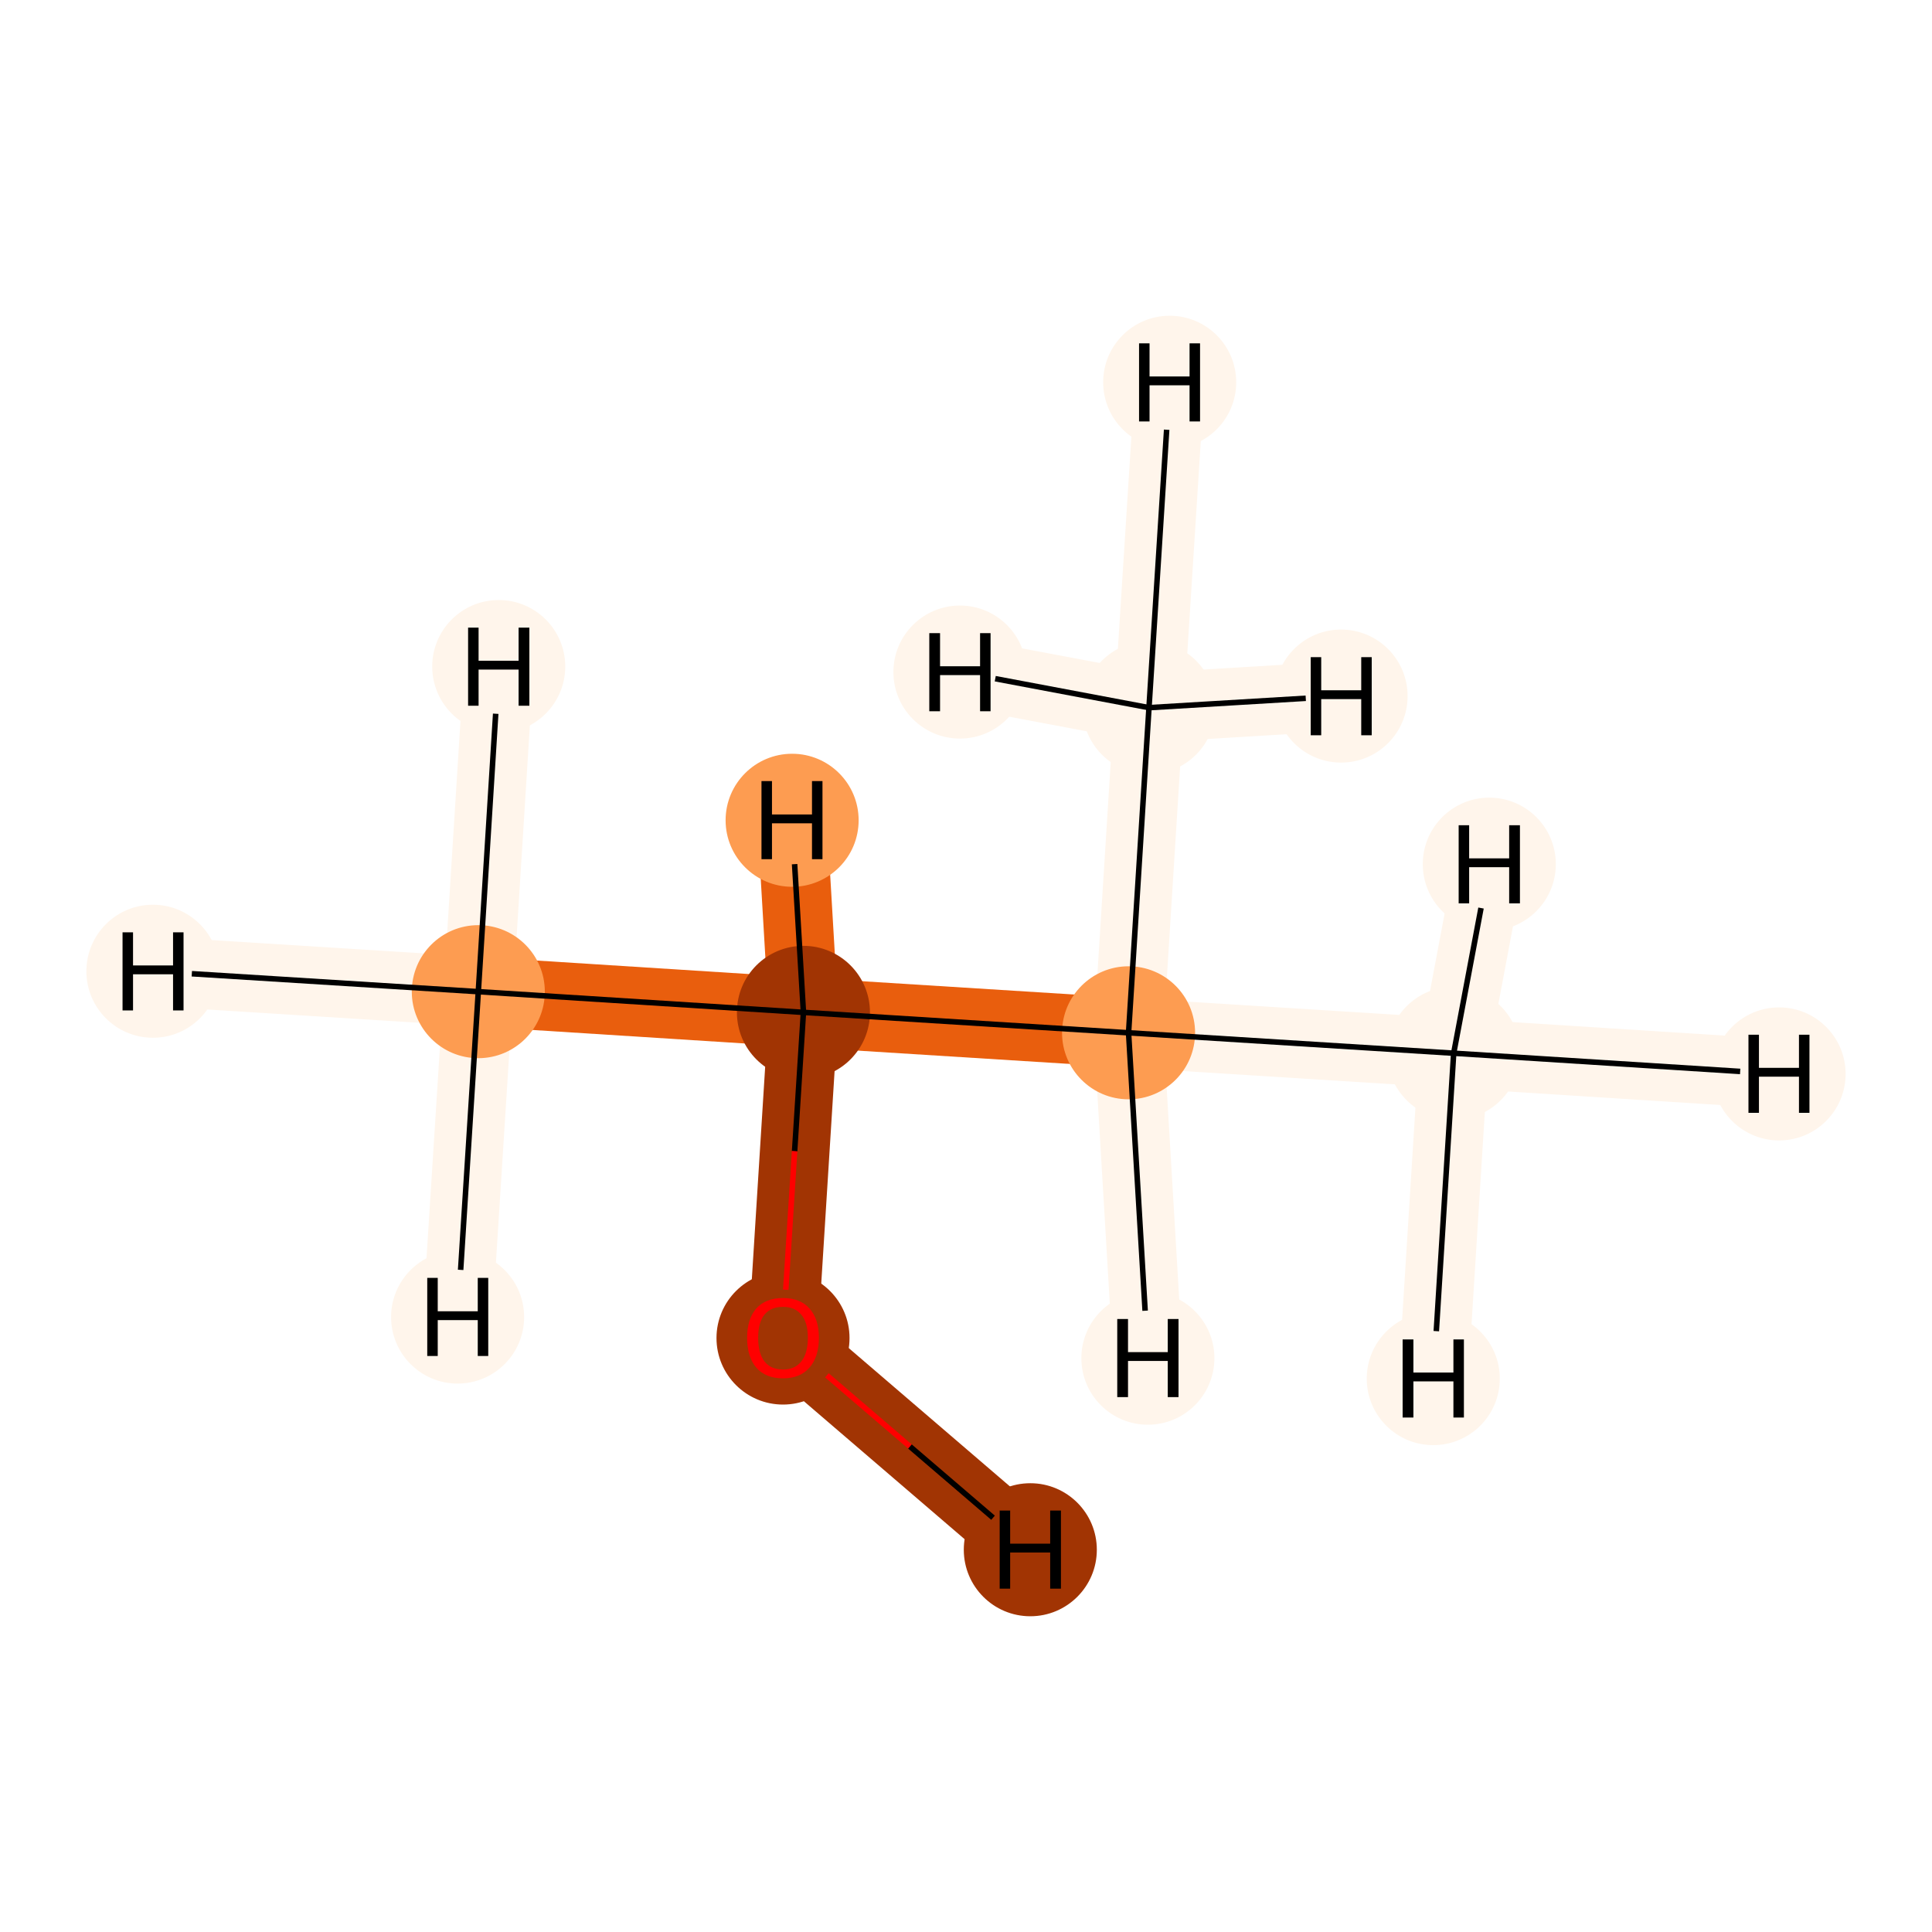 <?xml version='1.0' encoding='iso-8859-1'?>
<svg version='1.1' baseProfile='full'
              xmlns='http://www.w3.org/2000/svg'
                      xmlns:rdkit='http://www.rdkit.org/xml'
                      xmlns:xlink='http://www.w3.org/1999/xlink'
                  xml:space='preserve'
width='700px' height='700px' viewBox='0 0 700 700'>
<!-- END OF HEADER -->
<rect style='opacity:1.0;fill:#FFFFFF;stroke:none' width='700.0' height='700.0' x='0.0' y='0.0'> </rect>
<path d='M 173.3,359.3 L 291.1,366.8' style='fill:none;fill-rule:evenodd;stroke:#E95E0D;stroke-width:25.2px;stroke-linecap:butt;stroke-linejoin:miter;stroke-opacity:1' />
<path d='M 173.3,359.3 L 55.4,351.9' style='fill:none;fill-rule:evenodd;stroke:#FFF5EB;stroke-width:25.2px;stroke-linecap:butt;stroke-linejoin:miter;stroke-opacity:1' />
<path d='M 173.3,359.3 L 180.7,241.5' style='fill:none;fill-rule:evenodd;stroke:#FFF5EB;stroke-width:25.2px;stroke-linecap:butt;stroke-linejoin:miter;stroke-opacity:1' />
<path d='M 173.3,359.3 L 165.8,477.2' style='fill:none;fill-rule:evenodd;stroke:#FFF5EB;stroke-width:25.2px;stroke-linecap:butt;stroke-linejoin:miter;stroke-opacity:1' />
<path d='M 291.1,366.8 L 408.9,374.2' style='fill:none;fill-rule:evenodd;stroke:#E95E0D;stroke-width:25.2px;stroke-linecap:butt;stroke-linejoin:miter;stroke-opacity:1' />
<path d='M 291.1,366.8 L 283.7,484.6' style='fill:none;fill-rule:evenodd;stroke:#A13403;stroke-width:25.2px;stroke-linecap:butt;stroke-linejoin:miter;stroke-opacity:1' />
<path d='M 291.1,366.8 L 287.0,297.2' style='fill:none;fill-rule:evenodd;stroke:#E95E0D;stroke-width:25.2px;stroke-linecap:butt;stroke-linejoin:miter;stroke-opacity:1' />
<path d='M 408.9,374.2 L 526.7,381.6' style='fill:none;fill-rule:evenodd;stroke:#FFF5EB;stroke-width:25.2px;stroke-linecap:butt;stroke-linejoin:miter;stroke-opacity:1' />
<path d='M 408.9,374.2 L 416.3,256.4' style='fill:none;fill-rule:evenodd;stroke:#FFF5EB;stroke-width:25.2px;stroke-linecap:butt;stroke-linejoin:miter;stroke-opacity:1' />
<path d='M 408.9,374.2 L 415.9,492.1' style='fill:none;fill-rule:evenodd;stroke:#FFF5EB;stroke-width:25.2px;stroke-linecap:butt;stroke-linejoin:miter;stroke-opacity:1' />
<path d='M 526.7,381.6 L 644.6,389.1' style='fill:none;fill-rule:evenodd;stroke:#FFF5EB;stroke-width:25.2px;stroke-linecap:butt;stroke-linejoin:miter;stroke-opacity:1' />
<path d='M 526.7,381.6 L 519.3,499.5' style='fill:none;fill-rule:evenodd;stroke:#FFF5EB;stroke-width:25.2px;stroke-linecap:butt;stroke-linejoin:miter;stroke-opacity:1' />
<path d='M 526.7,381.6 L 539.6,313.1' style='fill:none;fill-rule:evenodd;stroke:#FFF5EB;stroke-width:25.2px;stroke-linecap:butt;stroke-linejoin:miter;stroke-opacity:1' />
<path d='M 416.3,256.4 L 423.8,138.5' style='fill:none;fill-rule:evenodd;stroke:#FFF5EB;stroke-width:25.2px;stroke-linecap:butt;stroke-linejoin:miter;stroke-opacity:1' />
<path d='M 416.3,256.4 L 485.9,252.2' style='fill:none;fill-rule:evenodd;stroke:#FFF5EB;stroke-width:25.2px;stroke-linecap:butt;stroke-linejoin:miter;stroke-opacity:1' />
<path d='M 416.3,256.4 L 347.8,243.5' style='fill:none;fill-rule:evenodd;stroke:#FFF5EB;stroke-width:25.2px;stroke-linecap:butt;stroke-linejoin:miter;stroke-opacity:1' />
<path d='M 283.7,484.6 L 373.3,561.5' style='fill:none;fill-rule:evenodd;stroke:#A13403;stroke-width:25.2px;stroke-linecap:butt;stroke-linejoin:miter;stroke-opacity:1' />
<ellipse cx='173.3' cy='359.3' rx='23.6' ry='23.6'  style='fill:#FD9C51;fill-rule:evenodd;stroke:#FD9C51;stroke-width:1.0px;stroke-linecap:butt;stroke-linejoin:miter;stroke-opacity:1' />
<ellipse cx='291.1' cy='366.8' rx='23.6' ry='23.6'  style='fill:#A13403;fill-rule:evenodd;stroke:#A13403;stroke-width:1.0px;stroke-linecap:butt;stroke-linejoin:miter;stroke-opacity:1' />
<ellipse cx='408.9' cy='374.2' rx='23.6' ry='23.6'  style='fill:#FD9C51;fill-rule:evenodd;stroke:#FD9C51;stroke-width:1.0px;stroke-linecap:butt;stroke-linejoin:miter;stroke-opacity:1' />
<ellipse cx='526.7' cy='381.6' rx='23.6' ry='23.6'  style='fill:#FFF5EB;fill-rule:evenodd;stroke:#FFF5EB;stroke-width:1.0px;stroke-linecap:butt;stroke-linejoin:miter;stroke-opacity:1' />
<ellipse cx='416.3' cy='256.4' rx='23.6' ry='23.6'  style='fill:#FFF5EB;fill-rule:evenodd;stroke:#FFF5EB;stroke-width:1.0px;stroke-linecap:butt;stroke-linejoin:miter;stroke-opacity:1' />
<ellipse cx='283.7' cy='484.8' rx='23.6' ry='23.6'  style='fill:#A13403;fill-rule:evenodd;stroke:#A13403;stroke-width:1.0px;stroke-linecap:butt;stroke-linejoin:miter;stroke-opacity:1' />
<ellipse cx='55.4' cy='351.9' rx='23.6' ry='23.6'  style='fill:#FFF5EB;fill-rule:evenodd;stroke:#FFF5EB;stroke-width:1.0px;stroke-linecap:butt;stroke-linejoin:miter;stroke-opacity:1' />
<ellipse cx='180.7' cy='241.5' rx='23.6' ry='23.6'  style='fill:#FFF5EB;fill-rule:evenodd;stroke:#FFF5EB;stroke-width:1.0px;stroke-linecap:butt;stroke-linejoin:miter;stroke-opacity:1' />
<ellipse cx='165.8' cy='477.2' rx='23.6' ry='23.6'  style='fill:#FFF5EB;fill-rule:evenodd;stroke:#FFF5EB;stroke-width:1.0px;stroke-linecap:butt;stroke-linejoin:miter;stroke-opacity:1' />
<ellipse cx='287.0' cy='297.2' rx='23.6' ry='23.6'  style='fill:#FD9C51;fill-rule:evenodd;stroke:#FD9C51;stroke-width:1.0px;stroke-linecap:butt;stroke-linejoin:miter;stroke-opacity:1' />
<ellipse cx='415.9' cy='492.1' rx='23.6' ry='23.6'  style='fill:#FFF5EB;fill-rule:evenodd;stroke:#FFF5EB;stroke-width:1.0px;stroke-linecap:butt;stroke-linejoin:miter;stroke-opacity:1' />
<ellipse cx='644.6' cy='389.1' rx='23.6' ry='23.6'  style='fill:#FFF5EB;fill-rule:evenodd;stroke:#FFF5EB;stroke-width:1.0px;stroke-linecap:butt;stroke-linejoin:miter;stroke-opacity:1' />
<ellipse cx='519.3' cy='499.5' rx='23.6' ry='23.6'  style='fill:#FFF5EB;fill-rule:evenodd;stroke:#FFF5EB;stroke-width:1.0px;stroke-linecap:butt;stroke-linejoin:miter;stroke-opacity:1' />
<ellipse cx='539.6' cy='313.1' rx='23.6' ry='23.6'  style='fill:#FFF5EB;fill-rule:evenodd;stroke:#FFF5EB;stroke-width:1.0px;stroke-linecap:butt;stroke-linejoin:miter;stroke-opacity:1' />
<ellipse cx='423.8' cy='138.5' rx='23.6' ry='23.6'  style='fill:#FFF5EB;fill-rule:evenodd;stroke:#FFF5EB;stroke-width:1.0px;stroke-linecap:butt;stroke-linejoin:miter;stroke-opacity:1' />
<ellipse cx='485.9' cy='252.2' rx='23.6' ry='23.6'  style='fill:#FFF5EB;fill-rule:evenodd;stroke:#FFF5EB;stroke-width:1.0px;stroke-linecap:butt;stroke-linejoin:miter;stroke-opacity:1' />
<ellipse cx='347.8' cy='243.5' rx='23.6' ry='23.6'  style='fill:#FFF5EB;fill-rule:evenodd;stroke:#FFF5EB;stroke-width:1.0px;stroke-linecap:butt;stroke-linejoin:miter;stroke-opacity:1' />
<ellipse cx='373.3' cy='561.5' rx='23.6' ry='23.6'  style='fill:#A13403;fill-rule:evenodd;stroke:#A13403;stroke-width:1.0px;stroke-linecap:butt;stroke-linejoin:miter;stroke-opacity:1' />
<path class='bond-0 atom-0 atom-1' d='M 173.3,359.3 L 291.1,366.8' style='fill:none;fill-rule:evenodd;stroke:#000000;stroke-width:2.0px;stroke-linecap:butt;stroke-linejoin:miter;stroke-opacity:1' />
<path class='bond-5 atom-0 atom-6' d='M 173.3,359.3 L 69.5,352.8' style='fill:none;fill-rule:evenodd;stroke:#000000;stroke-width:2.0px;stroke-linecap:butt;stroke-linejoin:miter;stroke-opacity:1' />
<path class='bond-6 atom-0 atom-7' d='M 173.3,359.3 L 179.6,258.6' style='fill:none;fill-rule:evenodd;stroke:#000000;stroke-width:2.0px;stroke-linecap:butt;stroke-linejoin:miter;stroke-opacity:1' />
<path class='bond-7 atom-0 atom-8' d='M 173.3,359.3 L 166.9,460.1' style='fill:none;fill-rule:evenodd;stroke:#000000;stroke-width:2.0px;stroke-linecap:butt;stroke-linejoin:miter;stroke-opacity:1' />
<path class='bond-1 atom-1 atom-2' d='M 291.1,366.8 L 408.9,374.2' style='fill:none;fill-rule:evenodd;stroke:#000000;stroke-width:2.0px;stroke-linecap:butt;stroke-linejoin:miter;stroke-opacity:1' />
<path class='bond-4 atom-1 atom-5' d='M 291.1,366.8 L 287.9,417.1' style='fill:none;fill-rule:evenodd;stroke:#000000;stroke-width:2.0px;stroke-linecap:butt;stroke-linejoin:miter;stroke-opacity:1' />
<path class='bond-4 atom-1 atom-5' d='M 287.9,417.1 L 284.7,467.3' style='fill:none;fill-rule:evenodd;stroke:#FF0000;stroke-width:2.0px;stroke-linecap:butt;stroke-linejoin:miter;stroke-opacity:1' />
<path class='bond-8 atom-1 atom-9' d='M 291.1,366.8 L 287.9,313.1' style='fill:none;fill-rule:evenodd;stroke:#000000;stroke-width:2.0px;stroke-linecap:butt;stroke-linejoin:miter;stroke-opacity:1' />
<path class='bond-2 atom-2 atom-3' d='M 408.9,374.2 L 526.7,381.6' style='fill:none;fill-rule:evenodd;stroke:#000000;stroke-width:2.0px;stroke-linecap:butt;stroke-linejoin:miter;stroke-opacity:1' />
<path class='bond-3 atom-2 atom-4' d='M 408.9,374.2 L 416.3,256.4' style='fill:none;fill-rule:evenodd;stroke:#000000;stroke-width:2.0px;stroke-linecap:butt;stroke-linejoin:miter;stroke-opacity:1' />
<path class='bond-9 atom-2 atom-10' d='M 408.9,374.2 L 414.9,474.9' style='fill:none;fill-rule:evenodd;stroke:#000000;stroke-width:2.0px;stroke-linecap:butt;stroke-linejoin:miter;stroke-opacity:1' />
<path class='bond-10 atom-3 atom-11' d='M 526.7,381.6 L 630.5,388.2' style='fill:none;fill-rule:evenodd;stroke:#000000;stroke-width:2.0px;stroke-linecap:butt;stroke-linejoin:miter;stroke-opacity:1' />
<path class='bond-11 atom-3 atom-12' d='M 526.7,381.6 L 520.4,482.3' style='fill:none;fill-rule:evenodd;stroke:#000000;stroke-width:2.0px;stroke-linecap:butt;stroke-linejoin:miter;stroke-opacity:1' />
<path class='bond-12 atom-3 atom-13' d='M 526.7,381.6 L 536.6,329.0' style='fill:none;fill-rule:evenodd;stroke:#000000;stroke-width:2.0px;stroke-linecap:butt;stroke-linejoin:miter;stroke-opacity:1' />
<path class='bond-13 atom-4 atom-14' d='M 416.3,256.4 L 422.7,155.7' style='fill:none;fill-rule:evenodd;stroke:#000000;stroke-width:2.0px;stroke-linecap:butt;stroke-linejoin:miter;stroke-opacity:1' />
<path class='bond-14 atom-4 atom-15' d='M 416.3,256.4 L 473.1,253.0' style='fill:none;fill-rule:evenodd;stroke:#000000;stroke-width:2.0px;stroke-linecap:butt;stroke-linejoin:miter;stroke-opacity:1' />
<path class='bond-15 atom-4 atom-16' d='M 416.3,256.4 L 360.6,245.9' style='fill:none;fill-rule:evenodd;stroke:#000000;stroke-width:2.0px;stroke-linecap:butt;stroke-linejoin:miter;stroke-opacity:1' />
<path class='bond-16 atom-5 atom-17' d='M 299.6,498.3 L 329.7,524.1' style='fill:none;fill-rule:evenodd;stroke:#FF0000;stroke-width:2.0px;stroke-linecap:butt;stroke-linejoin:miter;stroke-opacity:1' />
<path class='bond-16 atom-5 atom-17' d='M 329.7,524.1 L 359.8,549.9' style='fill:none;fill-rule:evenodd;stroke:#000000;stroke-width:2.0px;stroke-linecap:butt;stroke-linejoin:miter;stroke-opacity:1' />
<path  class='atom-5' d='M 270.7 484.7
Q 270.7 477.9, 274.0 474.1
Q 277.4 470.3, 283.7 470.3
Q 289.9 470.3, 293.3 474.1
Q 296.7 477.9, 296.7 484.7
Q 296.7 491.6, 293.3 495.5
Q 289.9 499.4, 283.7 499.4
Q 277.4 499.4, 274.0 495.5
Q 270.7 491.6, 270.7 484.7
M 283.7 496.2
Q 288.0 496.2, 290.3 493.3
Q 292.7 490.4, 292.7 484.7
Q 292.7 479.1, 290.3 476.3
Q 288.0 473.5, 283.7 473.5
Q 279.3 473.5, 277.0 476.3
Q 274.7 479.1, 274.7 484.7
Q 274.7 490.4, 277.0 493.3
Q 279.3 496.2, 283.7 496.2
' fill='#FF0000'/>
<path  class='atom-6' d='M 44.4 337.8
L 48.2 337.8
L 48.2 349.8
L 62.7 349.8
L 62.7 337.8
L 66.5 337.8
L 66.5 366.1
L 62.7 366.1
L 62.7 353.0
L 48.2 353.0
L 48.2 366.1
L 44.4 366.1
L 44.4 337.8
' fill='#000000'/>
<path  class='atom-7' d='M 169.6 227.4
L 173.4 227.4
L 173.4 239.4
L 187.9 239.4
L 187.9 227.4
L 191.8 227.4
L 191.8 255.7
L 187.9 255.7
L 187.9 242.6
L 173.4 242.6
L 173.4 255.7
L 169.6 255.7
L 169.6 227.4
' fill='#000000'/>
<path  class='atom-8' d='M 154.8 463.0
L 158.6 463.0
L 158.6 475.1
L 173.1 475.1
L 173.1 463.0
L 176.9 463.0
L 176.9 491.3
L 173.1 491.3
L 173.1 478.3
L 158.6 478.3
L 158.6 491.3
L 154.8 491.3
L 154.8 463.0
' fill='#000000'/>
<path  class='atom-9' d='M 275.9 283.0
L 279.7 283.0
L 279.7 295.1
L 294.2 295.1
L 294.2 283.0
L 298.0 283.0
L 298.0 311.3
L 294.2 311.3
L 294.2 298.3
L 279.7 298.3
L 279.7 311.3
L 275.9 311.3
L 275.9 283.0
' fill='#000000'/>
<path  class='atom-10' d='M 404.8 477.9
L 408.7 477.9
L 408.7 489.9
L 423.1 489.9
L 423.1 477.9
L 427.0 477.9
L 427.0 506.2
L 423.1 506.2
L 423.1 493.1
L 408.7 493.1
L 408.7 506.2
L 404.8 506.2
L 404.8 477.9
' fill='#000000'/>
<path  class='atom-11' d='M 633.5 374.9
L 637.3 374.9
L 637.3 386.9
L 651.8 386.9
L 651.8 374.9
L 655.6 374.9
L 655.6 403.2
L 651.8 403.2
L 651.8 390.1
L 637.3 390.1
L 637.3 403.2
L 633.5 403.2
L 633.5 374.9
' fill='#000000'/>
<path  class='atom-12' d='M 508.2 485.3
L 512.1 485.3
L 512.1 497.3
L 526.6 497.3
L 526.6 485.3
L 530.4 485.3
L 530.4 513.6
L 526.6 513.6
L 526.6 500.5
L 512.1 500.5
L 512.1 513.6
L 508.2 513.6
L 508.2 485.3
' fill='#000000'/>
<path  class='atom-13' d='M 528.5 299.0
L 532.3 299.0
L 532.3 311.0
L 546.8 311.0
L 546.8 299.0
L 550.7 299.0
L 550.7 327.3
L 546.8 327.3
L 546.8 314.2
L 532.3 314.2
L 532.3 327.3
L 528.5 327.3
L 528.5 299.0
' fill='#000000'/>
<path  class='atom-14' d='M 412.7 124.4
L 416.5 124.4
L 416.5 136.4
L 431.0 136.4
L 431.0 124.4
L 434.8 124.4
L 434.8 152.7
L 431.0 152.7
L 431.0 139.6
L 416.5 139.6
L 416.5 152.7
L 412.7 152.7
L 412.7 124.4
' fill='#000000'/>
<path  class='atom-15' d='M 474.9 238.1
L 478.7 238.1
L 478.7 250.1
L 493.2 250.1
L 493.2 238.1
L 497.0 238.1
L 497.0 266.4
L 493.2 266.4
L 493.2 253.3
L 478.7 253.3
L 478.7 266.4
L 474.9 266.4
L 474.9 238.1
' fill='#000000'/>
<path  class='atom-16' d='M 336.7 229.4
L 340.6 229.4
L 340.6 241.4
L 355.1 241.4
L 355.1 229.4
L 358.9 229.4
L 358.9 257.7
L 355.1 257.7
L 355.1 244.6
L 340.6 244.6
L 340.6 257.7
L 336.7 257.7
L 336.7 229.4
' fill='#000000'/>
<path  class='atom-17' d='M 362.2 547.3
L 366.0 547.3
L 366.0 559.3
L 380.5 559.3
L 380.5 547.3
L 384.4 547.3
L 384.4 575.6
L 380.5 575.6
L 380.5 562.5
L 366.0 562.5
L 366.0 575.6
L 362.2 575.6
L 362.2 547.3
' fill='#000000'/>
</svg>
